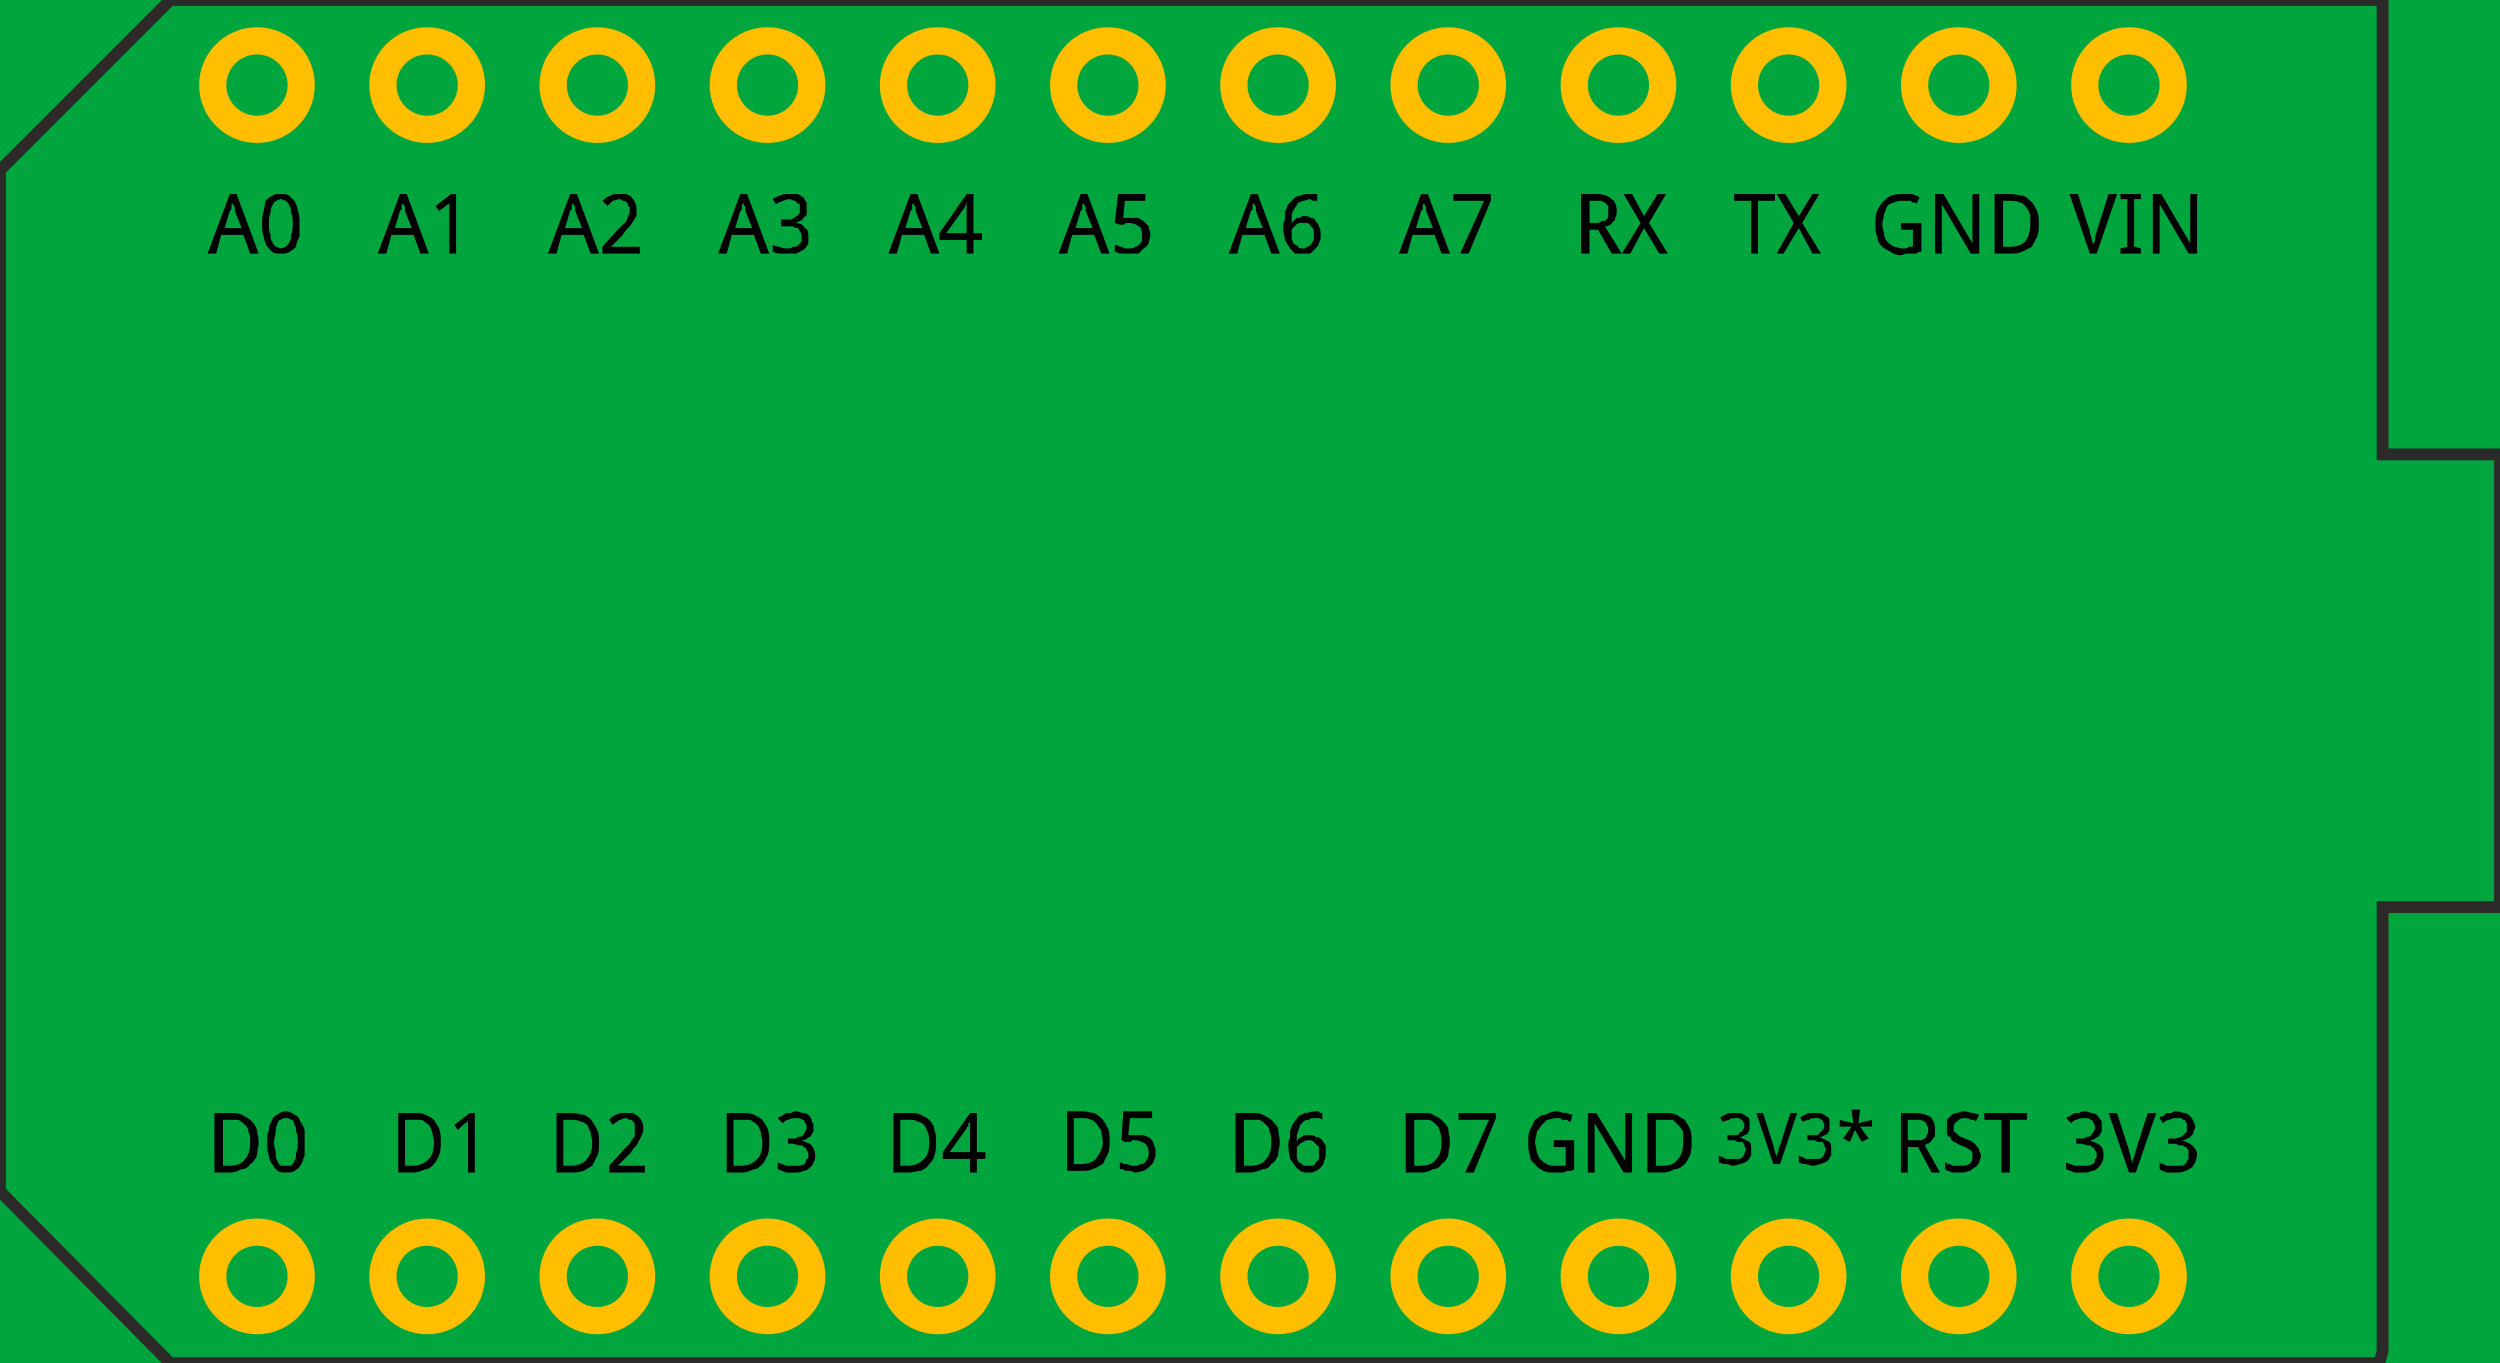 <?xml version="1.0" encoding="UTF-8"?>
<!DOCTYPE svg PUBLIC "-//W3C//DTD SVG 1.1//EN" "http://www.w3.org/Graphics/SVG/1.1/DTD/svg11.dtd">
<!-- Creator: CorelDRAW X6 -->
<svg xmlns="http://www.w3.org/2000/svg" xml:space="preserve" width="1.469in" height="0.801in" version="1.1" shape-rendering="geometricPrecision" text-rendering="geometricPrecision" image-rendering="optimizeQuality" fill-rule="evenodd" clip-rule="evenodd"
viewBox="0 0 1469 801"
 xmlns:xlink="http://www.w3.org/1999/xlink">
 <g id="LAYER_DOES_NOT_EXPORT">
  <rect fill="#00A63D" stroke="#2B2A29" stroke-width="3" x="-17" y="-19" width="1508" height="842"/>
 </g>
 <g id="pcb">
  <g id="silkscreen">
   <polygon id="board_outline" fill="none" stroke="#2B2A29" stroke-width="6.945" points="1400,0 1400,267 1469,267 1469,533 1400,533 1400,794 1398,801 100,801 0,700 0,100 100,0 "/>
   <path fill="black" fill-rule="nonzero" d="M1235 662c0,1 0,2 0,3 -1,1 -1,2 -2,3 -1,0 -1,1 -2,1 -1,1 -2,1 -3,1l0 0c2,1 5,2 6,3 2,2 2,3 2,6 0,1 0,3 -1,4 0,1 -1,2 -2,3 -1,1 -2,2 -4,2 -1,1 -3,1 -5,1 -2,0 -4,0 -5,0 -2,-1 -3,-1 -5,-2l0 -4c2,1 3,1 5,2 1,0 3,0 4,0 2,0 3,0 4,0 1,0 2,-1 3,-1 1,-1 1,-2 1,-3 1,0 1,-1 1,-2 0,-2 0,-2 -1,-3 0,-1 -1,-2 -2,-2 0,-1 -1,-1 -2,-1 -2,0 -3,-1 -4,-1l-3 0 0 -3 3 0c1,0 2,0 3,-1 1,0 2,0 3,-1 0,-1 1,-1 1,-2 1,-1 1,-2 1,-3 0,-1 0,-1 -1,-2 0,-1 0,-1 -1,-2 0,0 -1,0 -2,-1 0,0 -1,0 -2,0 -2,0 -3,0 -5,1 -1,0 -2,1 -3,2l-3 -3c1,-1 2,-1 2,-1 1,-1 2,-1 3,-2 1,0 2,0 3,0 1,-1 2,-1 3,-1 2,0 3,1 4,1 2,0 3,1 4,2 0,1 1,1 2,3 0,1 0,2 0,3zm27 -8l5 0 -12 35 -4 0 -12 -35 5 0 7 22c0,1 1,3 1,4 0,1 1,3 1,4 0,-1 0,-3 1,-4 0,-1 1,-3 1,-4l7 -22zm28 8c0,1 -1,2 -1,3 0,1 -1,2 -2,3 0,0 -1,1 -2,1 -1,1 -2,1 -3,1l0 0c3,1 5,2 6,3 2,2 3,3 3,6 0,1 -1,3 -1,4 -1,1 -1,2 -2,3 -2,1 -3,2 -4,2 -2,1 -4,1 -6,1 -2,0 -3,0 -5,0 -2,-1 -3,-1 -4,-2l0 -4c1,1 3,1 4,2 2,0 3,0 5,0 1,0 3,0 4,0 1,0 2,-1 2,-1 1,-1 1,-2 2,-3 0,0 0,-1 0,-2 0,-2 0,-2 0,-3 -1,-1 -1,-2 -2,-2 -1,-1 -2,-1 -3,-1 -1,0 -2,-1 -4,-1l-3 0 0 -3 3 0c1,0 3,0 4,-1 1,0 1,0 2,-1 1,-1 1,-1 2,-2 0,-1 0,-2 0,-3 0,-1 0,-1 0,-2 -1,-1 -1,-1 -1,-2 -1,0 -2,0 -2,-1 -1,0 -2,0 -3,0 -1,0 -3,0 -4,1 -2,0 -3,1 -4,2l-2 -3c0,-1 1,-1 2,-1 1,-1 1,-1 2,-2 1,0 2,0 3,0 1,-1 2,-1 3,-1 2,0 3,1 5,1 1,0 2,1 3,2 1,1 1,1 2,3 0,1 1,2 1,3z"/>
   <path fill="black" fill-rule="nonzero" d="M1121 674l0 15 -4 0 0 -35 8 0c4,0 7,1 9,2 2,2 3,4 3,8 0,1 0,2 0,3 0,1 -1,2 -2,3 0,1 -1,1 -2,2 -1,0 -2,1 -2,1l9 16 -5 0 -8 -15 -6 0zm0 -4l4 0c1,0 3,0 4,0 1,0 1,-1 2,-1 1,-1 1,-1 1,-2 1,-1 1,-2 1,-3 0,-1 0,-2 -1,-3 0,-1 0,-1 -1,-2 -1,0 -2,-1 -3,-1 -1,0 -2,0 -3,0l-4 0 0 12zm43 9c0,2 -1,3 -1,4 -1,2 -2,3 -3,3 -1,1 -2,2 -3,2 -2,1 -3,1 -5,1 -2,0 -4,0 -5,0 -2,-1 -3,-1 -4,-2l0 -4c1,0 1,1 2,1 1,0 1,0 2,1 1,0 2,0 2,0 1,0 2,0 3,0 2,0 4,0 5,-1 2,-1 2,-3 2,-4 0,-1 0,-2 0,-3 0,0 -1,-1 -1,-1 -1,-1 -2,-1 -3,-2 -1,0 -2,-1 -3,-1 -2,-1 -3,-2 -4,-2 -1,-1 -2,-2 -2,-3 -1,0 -2,-1 -2,-2 0,-1 0,-3 0,-4 0,-1 0,-2 0,-4 1,-1 2,-2 2,-2 1,-1 2,-2 4,-2 1,0 2,-1 4,-1 2,0 4,1 5,1 2,0 3,1 4,1l-2 4c-1,-1 -2,-1 -3,-1 -1,-1 -3,-1 -4,-1 -2,0 -3,1 -4,2 -1,0 -2,2 -2,3 0,1 0,2 0,3 1,0 1,1 2,1 0,1 1,1 2,2 1,0 2,1 3,1 1,1 3,1 4,2 1,1 2,1 2,2 1,1 2,2 2,3 0,1 1,2 1,3zm17 10l-5 0 0 -31 -10 0 0 -4 25 0 0 4 -10 0 0 31z"/>
   <path fill="black" fill-rule="nonzero" d="M1028 661c0,1 0,2 0,3 0,1 -1,1 -1,2 -1,1 -2,1 -2,1 -1,1 -2,1 -3,1l0 0c2,1 4,2 6,3 1,1 1,3 1,5 0,1 0,2 0,3 -1,1 -1,2 -2,3 -1,1 -2,1 -4,2 -1,0 -3,1 -5,1 -1,0 -2,-1 -4,-1 -1,0 -2,0 -4,-1l0 -4c2,1 3,1 4,2 2,0 3,0 4,0 2,0 3,0 4,0 1,0 1,-1 2,-1 0,-1 1,-1 1,-2 0,-1 1,-2 1,-3 0,0 -1,-1 -1,-2 0,-1 -1,-1 -1,-2 -1,0 -2,0 -3,0 -1,-1 -2,-1 -3,-1l-3 0 0 -3 3 0c1,0 2,0 3,0 1,-1 1,-1 2,-2 1,0 1,-1 1,-1 1,-1 1,-2 1,-3 0,0 0,-1 -1,-2 0,0 0,-1 -1,-1 0,0 -1,-1 -1,-1 -1,0 -2,0 -2,0 -2,0 -3,0 -4,1 -1,0 -2,1 -4,1l-1 -2c0,-1 1,-1 1,-1 1,-1 2,-1 2,-1 1,-1 2,-1 3,-1 1,0 2,0 3,0 1,0 2,0 3,0 2,1 2,1 3,2 1,0 2,1 2,2 0,1 0,2 0,3zm24 -7l4 0 -10 30 -4 0 -10 -30 4 0 6 19c0,1 1,3 1,4 0,1 1,2 1,3 0,-1 0,-2 1,-3 0,-1 0,-3 1,-4l6 -19zm23 7c0,1 0,2 0,3 0,1 -1,1 -1,2 -1,1 -2,1 -2,1 -1,1 -2,1 -3,1l0 0c2,1 4,2 6,3 1,1 1,3 1,5 0,1 0,2 0,3 -1,1 -1,2 -2,3 -1,1 -2,1 -4,2 -1,0 -3,1 -5,1 -1,0 -3,-1 -4,-1 -1,0 -2,0 -4,-1l0 -4c2,1 3,1 4,2 2,0 3,0 4,0 2,0 3,0 4,0 1,0 1,-1 2,-1 0,-1 1,-1 1,-2 0,-1 1,-2 1,-3 0,0 -1,-1 -1,-2 0,-1 -1,-1 -1,-2 -1,0 -2,0 -3,0 -1,-1 -2,-1 -3,-1l-3 0 0 -3 3 0c1,0 2,0 3,0 1,-1 1,-1 2,-2 0,0 1,-1 1,-1 1,-1 1,-2 1,-3 0,0 0,-1 -1,-2 0,0 0,-1 -1,-1 0,0 -1,-1 -1,-1 -1,0 -2,0 -2,0 -2,0 -3,0 -4,1 -1,0 -3,1 -4,1l-1 -2c0,-1 1,-1 1,-1 1,-1 2,-1 2,-1 1,-1 2,-1 3,-1 1,0 2,0 3,0 1,0 2,0 3,0 2,1 2,1 3,2 1,0 2,1 2,2 0,1 0,2 0,3zm18 -9l-1 8 8 -2 0 4 -7 0 5 7 -4 2 -4 -7 -3 7 -4 -2 5 -7 -7 0 0 -4 8 2 -1 -8 5 0z"/>
   <path fill="black" fill-rule="nonzero" d="M913 670l12 0 0 17c-1,1 -2,1 -3,1 -1,0 -2,0 -3,1 0,0 -1,0 -2,0 -1,0 -3,0 -4,0 -2,0 -4,0 -6,-1 -2,-1 -4,-2 -5,-4 -2,-1 -3,-3 -3,-5 -1,-3 -1,-5 -1,-8 0,-3 0,-5 1,-7 1,-2 2,-4 3,-6 2,-1 3,-3 6,-3 2,-1 4,-2 7,-2 1,0 3,1 5,1 1,0 3,1 4,1l-1 4c-1,0 -2,0 -2,-1 -1,0 -2,0 -2,0 -1,0 -2,0 -2,-1 -1,0 -2,0 -3,0 -2,0 -3,1 -5,1 -1,1 -2,2 -3,3 -1,1 -2,3 -3,4 0,2 -1,4 -1,6 0,2 1,4 1,6 1,2 1,3 2,4 1,1 2,2 4,3 1,1 3,1 5,1 1,0 2,0 2,0 1,0 1,0 2,0 0,0 1,0 1,0 1,0 1,0 1,-1l0 -10 -7 0 0 -4zm46 19l-5 0 -17 -29 0 0c0,1 0,2 0,3 0,1 0,3 0,4 0,1 0,2 0,3l0 19 -4 0 0 -35 5 0 17 28 0 0c0,-1 0,-2 0,-3 0,-1 0,-1 0,-2 0,0 0,-1 0,-1 0,-1 0,-1 0,-2 0,0 0,-1 0,-1l0 -19 4 0 0 35zm35 -18c0,3 0,5 -1,8 -1,2 -2,4 -3,5 -2,2 -4,3 -6,3 -2,1 -4,2 -7,2l-9 0 0 -35 10 0c3,0 5,0 7,1 2,1 3,2 5,3 1,2 2,3 3,5 1,3 1,5 1,8zm-5 0c0,-2 0,-4 0,-6 -1,-2 -2,-3 -3,-4 -1,-1 -2,-2 -3,-3 -2,0 -3,0 -5,0l-5 0 0 27 4 0c4,0 7,-1 9,-4 2,-2 3,-5 3,-10z"/>
   <path fill="black" fill-rule="nonzero" d="M852 671c0,3 -1,5 -1,8 -1,2 -2,4 -4,5 -1,2 -3,3 -5,3 -2,1 -4,2 -7,2l-9 0 0 -35 10 0c2,0 5,0 6,1 2,1 4,2 5,3 2,2 3,3 4,5 0,3 1,5 1,8zm-5 0c0,-2 0,-4 -1,-6 0,-2 -1,-3 -2,-4 -1,-1 -2,-2 -4,-3 -1,0 -3,0 -5,0l-4 0 0 27 3 0c5,0 8,-1 10,-4 2,-2 3,-5 3,-10zm14 18l14 -31 -18 0 0 -4 22 0 0 3 -13 32 -5 0z"/>
   <path fill="black" fill-rule="nonzero" d="M752 671c0,3 -1,5 -1,8 -1,2 -2,4 -4,5 -1,2 -3,3 -5,3 -2,1 -5,2 -7,2l-9 0 0 -35 10 0c2,0 4,0 6,1 2,1 4,2 5,3 2,2 3,3 4,5 0,3 1,5 1,8zm-5 0c0,-2 0,-4 -1,-6 0,-2 -1,-3 -2,-4 -1,-1 -2,-2 -4,-3 -1,0 -3,0 -5,0l-4 0 0 27 3 0c5,0 8,-1 10,-4 2,-2 3,-5 3,-10zm10 3c0,-2 0,-4 1,-5 0,-2 0,-3 0,-5 1,-1 1,-3 2,-4 1,-1 2,-3 3,-4 1,-1 2,-1 4,-2 2,0 3,-1 6,-1 0,0 0,0 1,0 0,0 0,0 1,0 0,0 0,1 1,1 0,0 0,0 1,0l0 4c-1,-1 -2,-1 -2,-1 -1,0 -2,0 -2,0 -2,0 -3,0 -4,1 -1,0 -2,0 -3,1 -1,1 -1,1 -2,2 0,1 -1,2 -1,3 0,1 -1,2 -1,3 0,1 0,3 0,4l0 0c0,-1 1,-1 1,-2 1,0 1,-1 2,-1 0,0 1,-1 2,-1 1,0 1,0 2,0 2,0 3,0 4,1 2,0 3,1 4,2 0,0 1,2 2,3 0,1 0,3 0,4 0,2 0,4 -1,5 0,2 -1,3 -2,4 -1,1 -2,2 -3,2 -1,1 -3,1 -4,1 -2,0 -3,0 -5,-1 -1,-1 -2,-1 -3,-3 -1,-1 -2,-3 -3,-4 0,-2 -1,-5 -1,-7zm12 11c1,0 1,0 2,0 1,0 2,-1 2,-2 1,0 1,-1 2,-2 0,-1 0,-2 0,-4 0,-1 0,-2 0,-3 -1,-1 -1,-1 -2,-2 0,0 -1,-1 -1,-1 -1,-1 -2,-1 -3,-1 -1,0 -2,0 -3,1 -1,0 -2,1 -2,1 -1,1 -1,1 -2,2 0,1 0,2 0,3 0,1 0,2 0,3 0,1 1,2 1,3 1,0 2,1 3,2 1,0 2,0 3,0z"/>
   <path fill="black" fill-rule="nonzero" d="M652 670c0,3 0,6 -1,8 -1,2 -2,4 -3,6 -2,1 -3,2 -6,3 -2,1 -4,1 -7,1l-8 0 0 -35 9 0c3,0 5,1 7,1 2,1 3,2 5,4 1,1 2,3 3,5 1,2 1,5 1,7zm-4 1c0,-3 -1,-5 -1,-7 -1,-1 -2,-3 -3,-4 -1,-1 -2,-2 -3,-2 -2,-1 -3,-1 -5,-1l-5 0 0 27 4 0c4,0 7,-1 9,-3 2,-3 4,-6 4,-10zm20 -4c2,0 3,0 4,0 2,1 3,1 4,2 1,1 2,2 2,4 1,1 1,2 1,4 0,2 0,3 -1,5 0,1 -1,2 -2,3 -1,1 -2,2 -4,3 -1,0 -3,1 -5,1 -1,0 -2,-1 -3,-1 0,0 -1,0 -2,0 -1,0 -1,0 -2,-1 -1,0 -1,0 -2,0l0 -4c1,0 1,0 2,1 1,0 2,0 2,0 1,0 2,1 3,1 0,0 1,0 2,0 1,0 2,0 3,-1 1,0 2,0 3,-1 0,-1 1,-1 1,-2 1,-1 1,-2 1,-4 0,-2 -1,-4 -2,-5 -2,-1 -4,-2 -6,-2 -1,0 -1,0 -2,0 0,1 -1,1 -1,1 -1,0 -1,0 -2,0 0,0 -1,0 -1,0l-2 -1 1 -17 17 0 0 4 -13 0 -1 10c1,0 1,0 2,0 1,0 2,0 3,0z"/>
   <path fill="black" fill-rule="nonzero" d="M550 671c0,3 0,6 -1,8 0,2 -2,4 -3,5 -1,2 -3,3 -5,4 -2,0 -5,1 -7,1l-9 0 0 -35 10 0c2,0 4,0 6,1 2,1 4,2 5,3 2,2 3,4 3,6 1,2 1,4 1,7zm-4 0c0,-2 0,-4 -1,-6 -1,-2 -1,-3 -2,-4 -1,-1 -3,-2 -4,-2 -1,-1 -3,-1 -5,-1l-5 0 0 27 4 0c4,0 7,-1 10,-4 2,-2 3,-5 3,-10zm33 10l-5 0 0 8 -4 0 0 -8 -16 0 0 -4 16 -23 4 0 0 23 5 0 0 4zm-9 -4l0 -8c0,-1 0,-2 0,-3 0,-1 0,-2 0,-3 0,-1 0,-2 0,-3 0,-1 0,-1 0,-2l0 0c0,1 0,1 0,1 0,1 -1,1 -1,1 0,1 0,1 0,2 -1,0 -1,0 -1,1l-10 14 12 0z"/>
   <path fill="black" fill-rule="nonzero" d="M452 671c0,3 0,5 -1,8 -1,2 -2,4 -3,5 -2,2 -3,3 -5,3 -2,1 -5,2 -7,2l-9 0 0 -35 9 0c3,0 5,0 7,1 2,1 4,2 5,3 1,2 2,3 3,5 1,3 1,5 1,8zm-4 0c0,-2 -1,-4 -1,-6 -1,-2 -1,-3 -2,-4 -1,-1 -3,-2 -4,-3 -1,0 -3,0 -5,0l-5 0 0 27 4 0c4,0 7,-1 10,-4 2,-2 3,-5 3,-10zm30 -9c0,1 0,2 0,3 -1,1 -1,2 -2,3 -1,0 -1,1 -2,1 -1,1 -2,1 -3,1l0 0c2,1 5,2 6,3 1,2 2,3 2,6 0,1 0,3 -1,4 0,1 -1,2 -2,3 -1,1 -2,2 -4,2 -1,1 -3,1 -6,1 -1,0 -3,0 -4,0 -2,-1 -3,-1 -5,-2l0 -4c2,1 3,1 5,2 1,0 3,0 4,0 2,0 3,0 4,0 1,0 2,-1 3,-1 0,-1 1,-2 1,-3 1,0 1,-1 1,-2 0,-2 0,-2 -1,-3 0,-1 -1,-2 -2,-2 0,-1 -1,-1 -2,-1 -2,0 -3,-1 -4,-1l-3 0 0 -3 3 0c1,0 2,0 3,-1 1,0 2,0 3,-1 0,-1 1,-1 1,-2 1,-1 1,-2 1,-3 0,-1 0,-1 -1,-2 0,-1 0,-1 -1,-2 0,0 -1,0 -2,-1 0,0 -1,0 -2,0 -2,0 -3,0 -5,1 -1,0 -2,1 -3,2l-3 -3c1,-1 2,-1 2,-1 1,-1 2,-1 3,-2 1,0 2,0 3,0 1,-1 2,-1 3,-1 1,0 3,1 4,1 2,0 3,1 4,2 0,1 1,1 1,3 1,1 1,2 1,3z"/>
   <path fill="black" fill-rule="nonzero" d="M352 671c0,3 0,6 -1,8 -1,2 -2,4 -3,6 -2,1 -3,2 -5,3 -3,1 -5,1 -8,1l-8 0 0 -35 9 0c3,0 5,1 7,1 2,1 4,2 5,4 1,1 2,3 3,5 1,2 1,5 1,7zm-4 0c0,-2 -1,-4 -1,-6 -1,-1 -1,-3 -2,-4 -1,-1 -3,-2 -4,-2 -2,-1 -3,-1 -5,-1l-5 0 0 27 4 0c4,0 7,-1 9,-3 3,-3 4,-6 4,-11zm31 18l-21 0 0 -4 8 -9c1,-1 2,-2 3,-3 1,-1 2,-2 2,-3 1,-1 2,-2 2,-3 0,-1 0,-3 0,-4 0,-1 0,-1 0,-2 0,-1 -1,-2 -1,-2 -1,-1 -1,-1 -2,-1 -1,0 -1,-1 -2,-1 -2,0 -3,1 -4,1 -1,1 -3,2 -4,3l-2 -3c1,-1 1,-1 2,-2 1,0 1,-1 2,-1 1,0 2,-1 3,-1 1,0 2,0 3,0 1,0 3,0 4,0 1,1 2,1 3,2 1,1 2,2 2,3 1,1 1,3 1,4 0,1 0,3 -1,4 0,1 -1,2 -2,4 0,1 -1,2 -2,3 -1,1 -2,3 -3,4l-7 7 0 0 16 0 0 4z"/>
   <path fill="black" fill-rule="nonzero" d="M259 671c0,3 0,5 -1,8 -1,2 -2,4 -3,5 -2,2 -3,3 -5,3 -2,1 -5,2 -7,2l-9 0 0 -35 9 0c3,0 5,0 7,1 2,1 4,2 5,3 1,2 2,3 3,5 1,3 1,5 1,8zm-4 0c0,-2 -1,-4 -1,-6 -1,-2 -1,-3 -2,-4 -1,-1 -3,-2 -4,-3 -1,0 -3,0 -5,0l-5 0 0 27 4 0c4,0 7,-1 10,-4 2,-2 3,-5 3,-10zm24 18l-4 0 0 -22c0,-1 0,-2 0,-2 0,-1 0,-2 0,-3 0,0 0,-1 0,-2 0,-1 0,-1 0,-2 0,1 0,1 0,1 -1,0 -1,0 -1,1 0,0 -1,0 -1,0 0,0 0,1 -1,1l-3 3 -2 -3 9 -7 3 0 0 35z"/>
   <path fill="black" fill-rule="nonzero" d="M152 671c0,3 -1,5 -1,8 -1,2 -2,4 -4,5 -1,2 -3,3 -5,3 -2,1 -4,2 -7,2l-9 0 0 -35 10 0c2,0 4,0 6,1 2,1 4,2 5,3 2,2 3,3 4,6 0,2 1,4 1,7zm-5 0c0,-2 0,-4 -1,-6 0,-2 -1,-3 -2,-4 -1,-1 -2,-2 -4,-3 -1,0 -3,0 -5,0l-4 0 0 27 3 0c5,0 8,-1 10,-4 2,-2 3,-5 3,-10zm32 0c0,3 0,6 0,8 -1,2 -1,4 -2,5 -1,2 -2,3 -4,4 -1,1 -3,1 -5,1 -2,0 -3,0 -5,-1 -1,-1 -2,-2 -3,-4 -1,-1 -2,-3 -2,-5 -1,-2 -1,-5 -1,-8 0,-3 0,-5 1,-7 0,-3 1,-4 2,-6 0,-1 2,-3 3,-3 1,-1 3,-2 5,-2 2,0 4,1 5,2 1,0 3,2 3,3 1,2 2,3 3,6 0,2 0,4 0,7zm-18 0c0,3 1,5 1,6 0,2 0,4 1,5 0,1 1,2 2,3 1,0 2,0 3,0 1,0 2,0 3,0 1,-1 2,-2 2,-3 1,-1 1,-3 1,-5 1,-1 1,-3 1,-6 0,-2 0,-4 -1,-6 0,-2 0,-3 -1,-4 0,-2 -1,-3 -2,-3 -1,-1 -2,-1 -3,-1 -1,0 -2,0 -3,1 -1,0 -2,1 -2,3 -1,1 -1,2 -1,4 0,2 -1,4 -1,6z"/>
   <path fill="black" fill-rule="nonzero" d="M147 149l-4 -11 -13 0 -3 11 -5 0 13 -35 4 0 13 35 -5 0zm-5 -15l-4 -10c0,0 0,0 0,-1 0,0 0,-1 0,-1 0,-1 -1,-1 -1,-2 0,0 0,-1 0,-1 0,0 0,1 -1,1 0,1 0,1 0,2 0,0 0,1 0,1 -1,1 -1,1 -1,1l-3 10 10 0zm34 -2c0,2 0,5 0,7 -1,2 -2,4 -2,6 -1,1 -2,2 -4,3 -1,1 -3,1 -5,1 -2,0 -4,0 -5,-1 -1,-1 -2,-2 -3,-3 -1,-2 -2,-4 -2,-6 -1,-2 -1,-5 -1,-7 0,-3 0,-6 1,-8 0,-2 1,-4 1,-6 1,-1 2,-2 4,-3 1,-1 3,-1 5,-1 2,0 4,0 5,1 1,1 2,2 3,3 1,2 2,4 2,6 1,2 1,5 1,8zm-18 0c0,2 0,4 1,6 0,2 0,3 1,4 0,1 1,2 2,3 1,0 2,1 3,1 1,0 2,-1 3,-1 1,-1 2,-2 2,-3 1,-1 1,-2 1,-4 1,-2 1,-4 1,-6 0,-3 0,-5 -1,-7 0,-1 0,-3 -1,-4 0,-1 -1,-2 -2,-3 -1,0 -2,-1 -3,-1 -1,0 -2,1 -3,1 -1,1 -2,2 -2,3 -1,1 -1,3 -1,4 -1,2 -1,4 -1,7z"/>
   <path fill="black" fill-rule="nonzero" d="M247 149l-4 -11 -13 0 -3 11 -5 0 13 -35 4 0 13 35 -5 0zm-5 -15l-4 -10c0,0 0,0 0,-1 0,0 0,-1 0,-1 0,-1 -1,-1 -1,-2 0,0 0,-1 0,-1 0,0 0,1 -1,1 0,1 0,1 0,2 0,0 0,1 0,1 -1,1 -1,1 -1,1l-3 10 10 0zm26 15l-4 0 0 -22c0,0 0,-1 0,-2 0,-1 0,-1 0,-2 0,-1 0,-2 0,-2 0,-1 0,-2 0,-2 0,0 0,0 0,0 0,1 -1,1 -1,1 0,0 0,0 -1,1 0,0 0,0 0,0l-4 3 -2 -3 9 -7 3 0 0 35z"/>
   <path fill="black" fill-rule="nonzero" d="M347 149l-4 -11 -13 0 -3 11 -5 0 13 -35 4 0 13 35 -5 0zm-5 -15l-4 -10c0,0 0,0 0,-1 0,0 0,-1 0,-1 0,-1 -1,-1 -1,-2 0,0 0,-1 0,-1 0,0 0,1 -1,1 0,1 0,1 0,2 0,0 0,1 0,1 -1,1 -1,1 -1,1l-3 10 10 0zm34 15l-22 0 0 -4 8 -9c1,-1 2,-2 3,-3 1,-1 2,-2 3,-3 0,-1 1,-2 1,-3 1,-1 1,-3 1,-4 0,-1 0,-2 -1,-2 0,-1 0,-2 -1,-2 0,-1 -1,-1 -2,-1 0,0 -1,-1 -2,-1 -1,0 -3,1 -4,1 -1,1 -2,2 -3,3l-3 -3c1,-1 2,-1 2,-2 1,0 2,-1 3,-1 0,0 1,-1 2,-1 1,0 2,0 3,0 2,0 3,0 4,0 2,1 3,1 3,2 1,1 2,2 2,3 1,1 1,3 1,4 0,1 0,3 0,4 -1,1 -1,2 -2,3 -1,2 -2,3 -3,4 -1,1 -2,2 -3,4l-7 7 0 0 17 0 0 4z"/>
   <path fill="black" fill-rule="nonzero" d="M447 149l-4 -11 -13 0 -3 11 -5 0 13 -35 4 0 13 35 -5 0zm-5 -15l-4 -10c0,0 0,0 0,-1 0,0 0,-1 0,-1 0,-1 -1,-1 -1,-2 0,0 0,-1 0,-1 0,0 0,1 -1,1 0,1 0,1 0,2 0,0 0,1 0,1 -1,1 -1,1 -1,1l-3 10 10 0zm32 -12c0,2 0,3 0,4 0,1 -1,1 -2,2 0,1 -1,1 -2,2 -1,0 -2,1 -3,1l0 0c3,0 5,1 6,3 2,1 2,3 2,5 0,2 0,3 0,4 -1,2 -2,3 -3,4 -1,0 -2,1 -4,2 -1,0 -3,0 -5,0 -2,0 -4,0 -5,0 -2,0 -3,-1 -4,-1l0 -4c1,0 2,1 4,1 2,1 3,1 5,1 1,0 2,0 3,-1 2,0 2,0 3,-1 1,-1 1,-1 2,-2 0,-1 0,-2 0,-3 0,-1 0,-2 -1,-3 0,-1 -1,-1 -1,-2 -1,0 -2,0 -3,-1 -1,0 -3,0 -4,0l-3 0 0 -4 3 0c1,0 2,0 3,0 1,-1 2,-1 3,-2 1,0 1,-1 2,-2 0,0 0,-1 0,-2 0,-1 0,-2 0,-3 -1,0 -1,-1 -2,-1 0,-1 -1,-1 -1,-1 -1,0 -2,-1 -3,-1 -2,0 -3,1 -4,1 -2,1 -3,1 -4,2l-2 -3c0,0 1,-1 2,-1 0,0 1,-1 2,-1 1,0 2,-1 3,-1 1,0 2,0 3,0 2,0 3,0 5,0 1,1 2,1 3,2 1,1 1,2 2,3 0,1 0,2 0,3z"/>
   <path fill="black" fill-rule="nonzero" d="M547 149l-4 -11 -13 0 -3 11 -5 0 13 -35 4 0 13 35 -5 0zm-5 -15l-4 -10c0,0 0,0 0,-1 0,0 0,-1 0,-1 0,-1 -1,-1 -1,-2 0,0 0,-1 0,-1 0,0 0,1 -1,1 0,1 0,1 0,2 0,0 0,1 0,1 -1,1 -1,1 -1,1l-3 10 10 0zm35 7l-5 0 0 8 -4 0 0 -8 -16 0 0 -4 16 -23 4 0 0 23 5 0 0 4zm-9 -4l0 -8c0,-1 0,-2 0,-3 0,-1 0,-2 0,-3 0,-1 0,-2 0,-2 0,-1 0,-2 1,-2l-1 0c0,0 0,0 0,1 0,0 0,0 -1,1 0,0 0,1 0,1 0,0 -1,1 -1,1l-10 14 12 0z"/>
   <path fill="black" fill-rule="nonzero" d="M647 149l-4 -11 -13 0 -3 11 -5 0 13 -35 4 0 13 35 -5 0zm-5 -15l-4 -10c0,0 0,0 0,-1 0,0 0,-1 0,-1 0,-1 -1,-1 -1,-2 0,0 0,-1 0,-1 0,0 0,1 -1,1 0,1 0,1 0,2 0,0 0,1 0,1 -1,1 -1,1 -1,1l-3 10 10 0zm23 -6c1,0 3,0 4,0 1,1 2,1 3,2 1,1 2,2 3,3 0,2 1,3 1,5 0,2 -1,3 -1,5 -1,1 -1,2 -3,3 -1,1 -2,2 -3,3 -2,0 -4,0 -6,0 -1,0 -1,0 -2,0 -1,0 -2,0 -2,0 -1,0 -2,0 -3,-1 0,0 -1,0 -1,0l0 -4c0,0 1,0 2,0 0,1 1,1 2,1 1,0 1,1 2,1 1,0 2,0 2,0 2,0 3,0 4,-1 1,0 1,0 2,-1 1,-1 1,-1 2,-2 0,-1 0,-2 0,-4 0,-2 0,-4 -2,-5 -1,-1 -3,-2 -6,-2 0,0 -1,0 -1,0 -1,0 -1,1 -2,1 0,0 -1,0 -1,0 -1,0 -1,0 -1,0l-3 -1 2 -17 16 0 0 4 -12 0 -1 10c0,0 1,0 2,0 0,0 1,0 3,0z"/>
   <path fill="black" fill-rule="nonzero" d="M747 149l-4 -11 -13 0 -3 11 -5 0 13 -35 4 0 13 35 -5 0zm-5 -15l-4 -10c0,0 0,0 0,-1 0,0 0,-1 0,-1 0,-1 -1,-1 -1,-2 0,0 0,-1 0,-1 0,0 0,1 -1,1 0,1 0,1 0,2 0,0 0,1 0,1 -1,1 -1,1 -1,1l-3 10 10 0zm12 0c0,-2 0,-3 1,-5 0,-1 0,-3 0,-5 1,-1 1,-2 2,-4 1,-1 2,-2 3,-3 1,-1 2,-2 4,-2 2,-1 3,-1 5,-1 1,0 1,0 1,0 1,0 1,0 2,0 0,0 0,0 1,0 0,0 0,0 1,0l0 4c-1,0 -2,0 -2,0 -1,0 -2,-1 -2,-1 -2,0 -3,1 -4,1 -1,0 -2,1 -3,1 -1,1 -1,2 -2,3 0,0 -1,1 -1,2 -1,1 -1,2 -1,4 0,1 0,2 0,3l0 0c0,0 1,-1 1,-1 1,-1 1,-1 2,-2 0,0 1,0 2,0 1,-1 1,-1 2,-1 2,0 3,0 4,1 2,0 3,1 3,2 1,1 2,2 2,3 1,2 1,3 1,5 0,2 0,3 -1,5 0,1 -1,2 -2,3 -1,1 -2,2 -3,3 -1,0 -3,0 -4,0 -2,0 -3,0 -5,0 -1,-1 -2,-2 -3,-3 -1,-2 -2,-3 -3,-5 0,-2 -1,-4 -1,-7zm12 12c1,0 1,0 2,-1 1,0 2,-1 2,-1 1,-1 1,-2 2,-3 0,-1 0,-2 0,-3 0,-1 0,-2 0,-3 -1,-1 -1,-2 -2,-2 0,-1 -1,-2 -2,-2 0,0 -1,0 -2,0 -1,0 -2,0 -3,0 -1,1 -2,1 -2,2 -1,0 -1,1 -2,2 0,0 0,1 0,2 0,1 0,2 0,3 0,1 1,2 1,3 1,1 2,1 3,2 0,1 1,1 3,1z"/>
   <path fill="black" fill-rule="nonzero" d="M847 149l-4 -11 -13 0 -3 11 -5 0 13 -35 4 0 13 35 -5 0zm-5 -15l-4 -10c0,0 0,0 0,-1 0,0 0,-1 0,-1 0,-1 -1,-1 -1,-2 0,0 0,-1 0,-1 0,0 0,1 -1,1 0,1 0,1 0,2 0,0 0,1 0,1 -1,1 -1,1 -1,1l-3 10 10 0zm16 15l14 -31 -18 0 0 -4 22 0 0 4 -13 31 -5 0z"/>
   <path fill="black" fill-rule="nonzero" d="M1033 149l-4 0 0 -31 -10 0 0 -4 24 0 0 4 -10 0 0 31zm37 0l-5 0 -8 -15 -9 15 -4 0 10 -18 -10 -17 5 0 8 13 8 -13 4 0 -10 17 11 18z"/>
   <path fill="black" fill-rule="nonzero" d="M934 135l0 14 -5 0 0 -35 9 0c4,0 7,1 9,3 2,1 3,4 3,7 0,1 0,3 -1,4 0,1 0,2 -1,2 -1,1 -1,2 -2,2 -1,1 -2,1 -3,1l10 16 -6 0 -8 -14 -5 0zm0 -4l3 0c2,0 3,0 4,-1 1,0 2,0 3,-1 0,0 1,-1 1,-2 0,-1 0,-2 0,-3 0,-1 0,-2 0,-3 0,0 -1,-1 -2,-2 0,0 -1,0 -2,-1 -1,0 -2,0 -4,0l-3 0 0 13zm46 18l-5 0 -9 -15 -8 15 -5 0 11 -18 -10 -17 5 0 7 13 8 -13 5 0 -10 17 11 18z"/>
   <path fill="black" fill-rule="nonzero" d="M1117 131l12 0 0 17c-1,0 -2,0 -3,1 -1,0 -2,0 -3,0 -1,0 -2,0 -3,0 -1,0 -2,1 -3,1 -2,0 -5,-1 -6,-2 -2,-1 -4,-2 -5,-3 -2,-2 -3,-4 -3,-6 -1,-2 -1,-5 -1,-7 0,-3 0,-6 1,-8 1,-2 2,-4 3,-5 2,-2 3,-3 5,-4 3,-1 5,-1 8,-1 1,0 3,0 5,0 1,1 3,1 4,2l-2 4c0,-1 -1,-1 -1,-1 -1,0 -2,0 -2,-1 -1,0 -2,0 -3,0 0,0 -1,0 -2,0 -2,0 -3,0 -5,1 -1,0 -3,1 -4,2 -1,2 -1,3 -2,5 0,2 -1,4 -1,6 0,2 1,4 1,5 0,2 1,4 2,5 1,1 2,2 4,3 1,0 3,1 5,1 1,0 2,0 2,0 1,0 1,-1 2,-1 0,0 1,0 1,0 1,0 1,0 1,0l0 -10 -7 0 0 -4zm46 18l-5 0 -17 -29 0 0c0,2 0,3 0,4 0,1 0,2 0,3 0,1 0,2 0,3l0 19 -4 0 0 -35 5 0 17 29 0 0c0,-1 0,-2 0,-4 0,0 0,-1 0,-1 0,-1 0,-1 0,-2 0,0 0,-1 0,-1 0,-1 0,-1 0,-2l0 -19 4 0 0 35zm35 -18c0,3 0,6 -1,8 -1,2 -2,4 -3,6 -2,1 -4,2 -6,3 -2,1 -4,1 -7,1l-9 0 0 -35 10 0c2,0 5,1 7,1 2,1 3,2 5,4 1,1 2,3 3,5 1,2 1,5 1,7zm-5 1c0,-3 0,-5 0,-6 -1,-2 -2,-4 -3,-5 -1,-1 -2,-2 -3,-2 -2,-1 -4,-1 -5,-1l-5 0 0 27 4 0c4,0 7,-1 9,-3 2,-3 3,-6 3,-10z"/>
   <path fill="black" fill-rule="nonzero" d="M1239 114l5 0 -12 35 -4 0 -12 -35 5 0 7 22c0,2 1,3 1,4 0,2 1,3 1,4 0,-1 1,-2 1,-4 0,-1 1,-3 1,-4l7 -22zm19 35l-12 0 0 -3 4 -1 0 -28 -4 0 0 -3 12 0 0 3 -4 0 0 28 4 1 0 3zm33 0l-5 0 -17 -29 0 0c0,1 0,3 0,4 0,1 0,2 0,3 0,1 0,2 0,3l0 19 -4 0 0 -35 5 0 17 29 0 0c0,-2 0,-3 0,-4 0,0 0,-1 0,-1 0,-1 0,-1 0,-2 0,-1 0,-1 0,-2 0,0 0,-1 0,-1l0 -19 4 0 0 35z"/>
  </g>
  <g id="copper0">
   <circle id="connector7pad" fill="none" stroke="#FFBF00" stroke-width="16" cx="351" cy="750" r="26"/>
   <circle id="connector7pad_0" fill="none" stroke="#FFBF00" stroke-width="16" cx="451" cy="750" r="26"/>
   <circle id="connector7pad_1" fill="none" stroke="#FFBF00" stroke-width="16" cx="251" cy="750" r="26"/>
   <circle id="connector7pad_2" fill="none" stroke="#FFBF00" stroke-width="16" cx="151" cy="750" r="26"/>
   <circle id="connector7pad_3" fill="none" stroke="#FFBF00" stroke-width="16" cx="551" cy="750" r="26"/>
   <circle id="connector7pad_4" fill="none" stroke="#FFBF00" stroke-width="16" cx="651" cy="750" r="26"/>
   <circle id="connector7pad_5" fill="none" stroke="#FFBF00" stroke-width="16" cx="751" cy="750" r="26"/>
   <circle id="connector7pad_6" fill="none" stroke="#FFBF00" stroke-width="16" cx="851" cy="750" r="26"/>
   <circle id="connector7pad_7" fill="none" stroke="#FFBF00" stroke-width="16" cx="951" cy="750" r="26"/>
   <circle id="connector7pad_8" fill="none" stroke="#FFBF00" stroke-width="16" cx="1051" cy="750" r="26"/>
   <circle id="connector7pad_9" fill="none" stroke="#FFBF00" stroke-width="16" cx="1151" cy="750" r="26"/>
   <circle id="connector7pad_10" fill="none" stroke="#FFBF00" stroke-width="16" cx="1251" cy="750" r="26"/>
   <circle id="connector7pad_11" fill="none" stroke="#FFBF00" stroke-width="16" cx="451" cy="50" r="26"/>
   <circle id="connector7pad_12" fill="none" stroke="#FFBF00" stroke-width="16" cx="351" cy="50" r="26"/>
   <circle id="connector7pad_13" fill="none" stroke="#FFBF00" stroke-width="16" cx="251" cy="50" r="26"/>
   <circle id="connector7pad_14" fill="none" stroke="#FFBF00" stroke-width="16" cx="151" cy="50" r="26"/>
   <circle id="connector7pad_15" fill="none" stroke="#FFBF00" stroke-width="16" cx="551" cy="50" r="26"/>
   <circle id="connector7pad_16" fill="none" stroke="#FFBF00" stroke-width="16" cx="651" cy="50" r="26"/>
   <circle id="connector7pad_17" fill="none" stroke="#FFBF00" stroke-width="16" cx="751" cy="50" r="26"/>
   <circle id="connector7pad_18" fill="none" stroke="#FFBF00" stroke-width="16" cx="851" cy="50" r="26"/>
   <circle id="connector7pad_19" fill="none" stroke="#FFBF00" stroke-width="16" cx="1051" cy="50" r="26"/>
   <circle id="connector7pad_20" fill="none" stroke="#FFBF00" stroke-width="16" cx="951" cy="50" r="26"/>
   <circle id="connector7pad_21" fill="none" stroke="#FFBF00" stroke-width="16" cx="1151" cy="50" r="26"/>
   <circle id="connector7pad_22" fill="none" stroke="#FFBF00" stroke-width="16" cx="1251" cy="50" r="26"/>
  </g>
 </g>
</svg>
